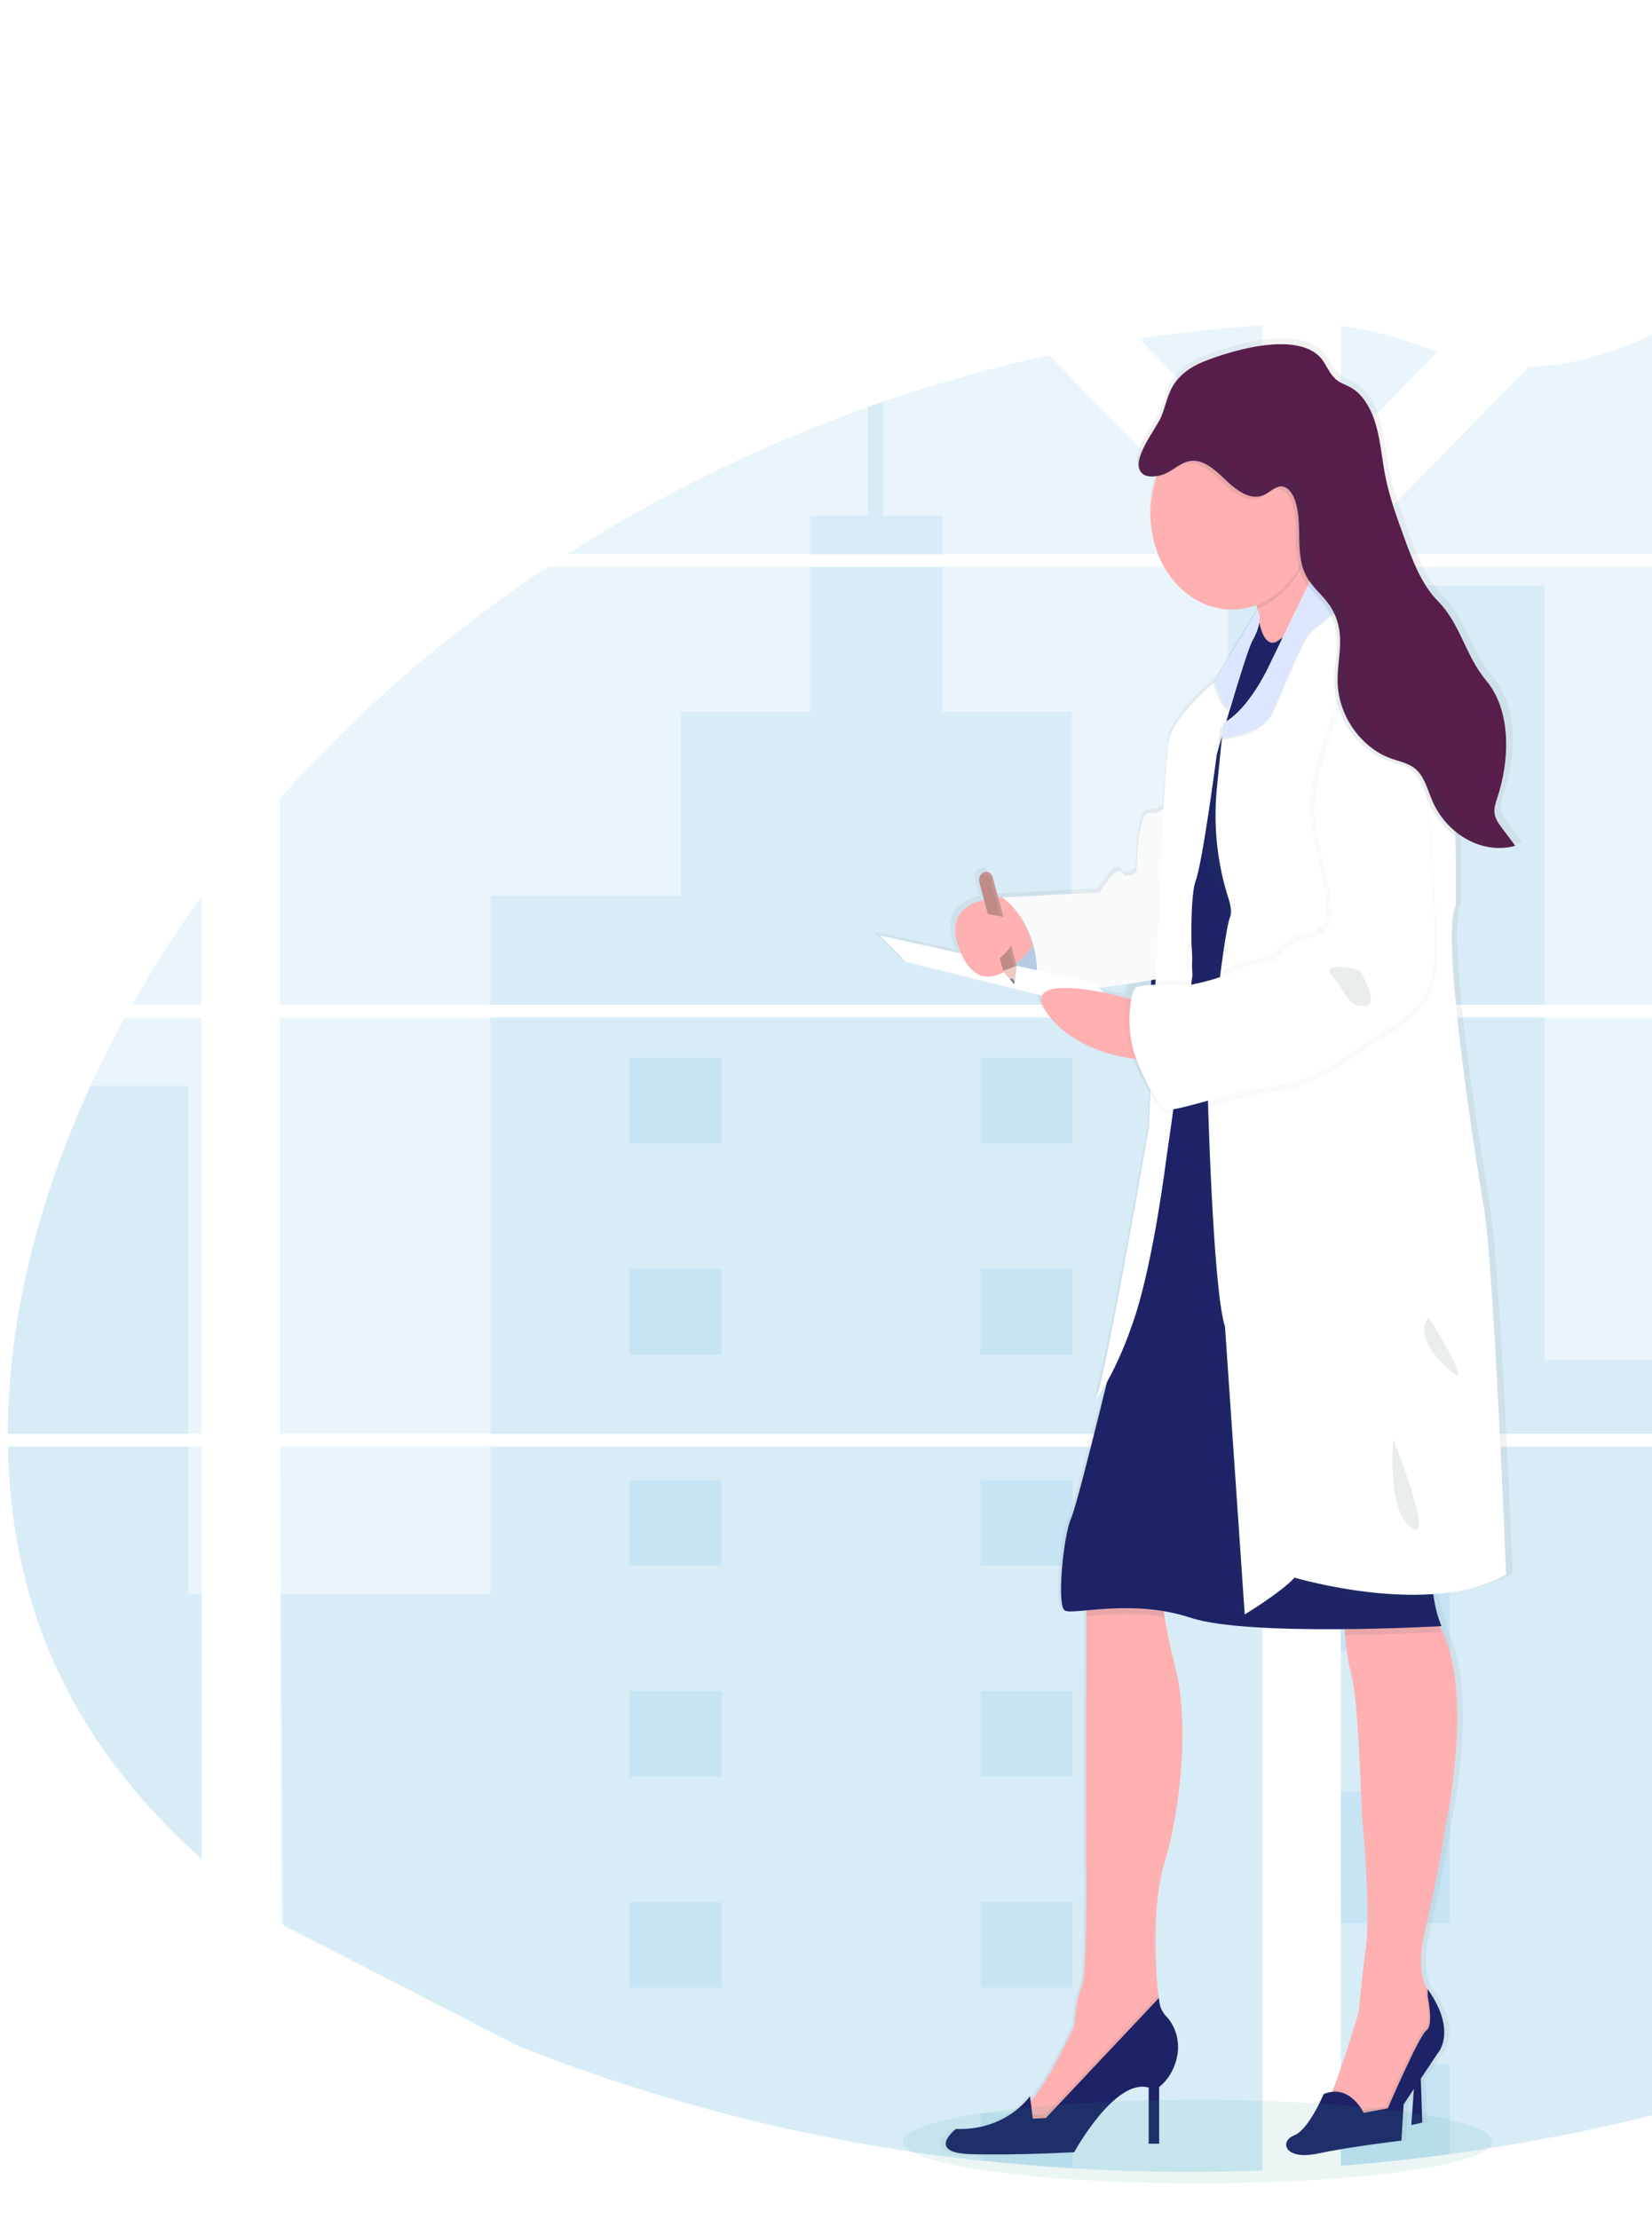 <svg width="210" height="282" viewBox="0 0 210 282" fill="none" xmlns="http://www.w3.org/2000/svg">
<path opacity="0.1" d="M397.931 129.31V182.201H308.813V129.31H397.931ZM397.931 183.837V229.26C397.421 229.356 396.92 229.451 396.414 229.532C395.736 229.654 395.053 229.765 394.358 229.861L393.947 229.914C393.676 229.956 393.4 229.991 393.125 230.021C392.438 230.113 391.752 230.182 391.069 230.243C390.749 230.274 390.416 230.296 390.091 230.323L389.297 230.377C388.866 230.407 388.438 230.43 388.01 230.446C387.747 230.446 387.484 230.465 387.217 230.472C386.95 230.48 386.806 230.472 386.592 230.472H385.815C385.461 230.472 385.108 230.472 384.758 230.472H384.306C383.953 230.472 383.599 230.472 383.249 230.442H383.229C382.982 230.442 382.74 230.442 382.493 230.415C382.423 230.419 382.353 230.419 382.283 230.415C382.078 230.415 381.872 230.415 381.675 230.392C381.628 230.389 381.582 230.389 381.535 230.392C381.079 230.365 380.618 230.331 380.154 230.293C379.689 230.254 379.249 230.209 378.785 230.163L377.851 230.056C374.038 229.559 370.266 228.813 366.566 227.823C358.248 225.666 350.12 222.649 341.807 220.443C331.068 217.595 319.194 216.192 308.817 219.659V183.837H397.931ZM308.813 70.42V0.006C318.569 -0.093 328.299 0.967 337.765 3.161C360.333 8.433 380.598 19.87 397.931 34.475V70.416H393.446V72.049H397.931V127.673H308.813V72.049H375.097V70.413L308.813 70.42ZM194.32 46.634C199.903 46.451 205.454 44.81 210.478 42.268C220.074 37.416 227.745 29.914 236.314 23.59C254.116 10.41 276.194 2.453 298.843 0.481V70.42H171.634L171.317 70.111L194.32 46.634ZM182.73 44.722L170.441 57.267V41.423C174.577 41.908 178.179 43.036 182.73 44.707V44.722ZM170.441 240.54V183.837H196.647C196.713 183.596 196.787 183.351 196.869 183.107C196.791 183.351 196.721 183.596 196.651 183.837H298.843V224.84C297.873 225.509 296.915 226.217 295.965 226.928C294.94 227.708 293.922 228.497 292.911 229.295L291.891 230.079C291.402 230.461 290.904 230.843 290.411 231.206C289.421 231.948 288.425 232.682 287.422 233.409C286.92 233.776 286.416 234.137 285.909 234.491C277.879 240.198 269.408 245.35 260.566 249.903C258.585 250.932 256.583 251.922 254.568 252.89C253.228 253.532 251.878 254.162 250.518 254.778C248.479 255.704 246.423 256.596 244.351 257.455C225.247 265.43 205.046 270.901 184.325 273.712C179.726 274.342 175.106 274.839 170.466 275.204V240.532H170.055L170.441 240.54ZM298.843 72.049V127.673H170.441V72.049H298.843ZM298.843 129.302V182.201H170.441V129.31L298.843 129.302ZM160.475 41.346V59.049L144.795 43.04C149.991 42.242 155.218 41.678 160.475 41.346ZM160.475 129.31V182.201H35.593V129.31H160.475ZM36.033 244.734L35.593 183.837H160.475V275.819C152.431 276.13 144.375 276.04 136.342 275.548H136.202C132.365 275.318 128.545 274.992 124.744 274.569H124.657C104.37 272.373 84.533 267.445 65.77 259.94L36.033 244.734ZM11.5 137.997C11.974 136.977 12.461 135.958 12.96 134.938C13.889 133.026 14.867 131.168 15.879 129.314H25.623V182.201H0.992C1.012 167.22 5.091 151.926 11.5 137.997V137.997ZM25.623 183.837V236.219C18.687 230.036 12.82 222.959 8.602 214.869C3.524 205.122 1.201 194.577 1.008 183.833L25.623 183.837ZM25.623 113.897V127.662H16.791C19.469 122.93 22.416 118.335 25.623 113.897V113.897ZM110.317 51.727C110.966 51.494 111.62 51.261 112.274 51.039C119.166 48.67 126.21 46.701 133.365 45.143L157.367 69.636L157.836 70.107L157.528 70.416H72.102C84 62.802 96.828 56.529 110.317 51.727V51.727ZM69.594 72.049H158.724L160.475 73.536V127.673H145.119H35.593V101.444C45.496 90.306 56.928 80.424 69.594 72.049V72.049Z" fill="#2D9FD9"/>
<path opacity="0.1" d="M170.445 74.389H196.314V127.67H170.445V74.389Z" fill="#2D9FD9"/>
<path opacity="0.1" d="M170.441 129.306V182.201H298.843V159.386H230.451V172.844H196.314V129.306H170.441Z" fill="#2D9FD9"/>
<path opacity="0.1" d="M170.034 240.551C170.17 240.551 170.306 240.551 170.445 240.528V275.227C175.08 274.872 179.699 274.376 184.301 273.739C205.029 270.929 225.238 265.46 244.351 257.489C249.869 255.175 255.274 252.653 260.566 249.923C269.405 245.367 277.874 240.215 285.905 234.51C287.928 233.072 289.92 231.603 291.883 230.101C293.244 229.054 294.592 227.983 295.965 226.947C296.911 226.232 297.869 225.525 298.843 224.852V183.837H196.651C196.725 183.592 196.791 183.351 196.865 183.107C196.787 183.351 196.713 183.592 196.647 183.837H170.441V240.524C170.306 240.528 170.17 240.54 170.034 240.551Z" fill="#2D9FD9"/>
<path opacity="0.1" d="M102.974 70.42H119.831V65.549H112.278V51.039C111.623 51.263 110.971 51.492 110.321 51.727V65.549H102.979L102.974 70.42Z" fill="#2D9FD9"/>
<path opacity="0.1" d="M62.358 127.673H145.12C145.112 127.675 145.103 127.675 145.095 127.673H145.132H160.476V74.393H156.126V113.775H136.251V90.452H119.827V72.049H102.97V90.463H86.553V113.786H62.354L62.358 127.673Z" fill="#2D9FD9"/>
<path opacity="0.1" d="M160.476 129.31V182.201H62.354V129.31H160.476ZM35.733 244.455L35.593 202.587H62.354V183.852H160.476V275.819C152.432 276.13 144.375 276.04 136.342 275.548H136.202C132.365 275.318 128.545 274.992 124.744 274.569H124.657C104.37 272.373 84.533 267.445 65.77 259.94" fill="#2D9FD9"/>
<path opacity="0.1" d="M23.896 183.837H1.008C1.206 194.577 3.524 205.126 8.602 214.869C12.82 222.963 18.687 230.04 25.623 236.223V202.576H23.896V183.837Z" fill="#2D9FD9"/>
<path opacity="0.1" d="M0.992 182.201H23.896V137.997H11.501C5.091 151.926 1.013 167.22 0.992 182.201Z" fill="#2D9FD9"/>
<path opacity="0.1" d="M170.441 89.201H184.301V105.906H170.441V89.201Z" fill="#2D9FD9"/>
<path opacity="0.1" d="M170.441 123.827H184.301V127.673H170.441V123.827Z" fill="#2D9FD9"/>
<path opacity="0.1" d="M170.441 129.306H184.301V140.528H170.441V129.306Z" fill="#2D9FD9"/>
<path opacity="0.1" d="M170.441 158.453H184.301V175.158H170.441V158.453Z" fill="#2D9FD9"/>
<path opacity="0.1" d="M170.441 193.078H184.301V209.783H170.441V193.078Z" fill="#2D9FD9"/>
<path opacity="0.1" d="M170.441 240.524C170.306 240.524 170.17 240.524 170.03 240.551C170.166 240.551 170.302 240.551 170.441 240.528V244.409H184.301V227.704H170.441V240.524Z" fill="#2D9FD9"/>
<path opacity="0.1" d="M170.441 262.326V275.227C175.079 274.872 179.699 274.376 184.301 273.739V262.326H170.441Z" fill="#2D9FD9"/>
<path opacity="0.1" d="M124.649 134.433H136.342V145.308H124.649V134.433Z" fill="#2D9FD9"/>
<path opacity="0.1" d="M80.012 134.433H91.705V145.308H80.012V134.433Z" fill="#2D9FD9"/>
<path opacity="0.1" d="M124.649 161.255H136.342V172.129H124.649V161.255Z" fill="#2D9FD9"/>
<path opacity="0.1" d="M80.012 161.255H91.705V172.129H80.012V161.255Z" fill="#2D9FD9"/>
<path opacity="0.1" d="M124.649 188.073H136.342V198.947H124.649V188.073Z" fill="#2D9FD9"/>
<path opacity="0.1" d="M80.012 188.073H91.705V198.947H80.012V188.073Z" fill="#2D9FD9"/>
<path opacity="0.1" d="M124.649 214.895H136.342V225.769H124.649V214.895Z" fill="#2D9FD9"/>
<path opacity="0.1" d="M80.012 214.895H91.705V225.769H80.012V214.895Z" fill="#2D9FD9"/>
<path opacity="0.1" d="M124.649 241.717H136.342V252.591H124.649V241.717Z" fill="#2D9FD9"/>
<path opacity="0.1" d="M80.012 241.717H91.705V252.591H80.012V241.717Z" fill="#2D9FD9"/>
<path opacity="0.1" d="M136.342 275.548V268.535H124.653V274.55L136.342 275.548Z" fill="#2D9FD9"/>
<path opacity="0.1" d="M170.446 240.524H170.034H170.446ZM196.869 183.107C196.791 183.351 196.721 183.596 196.651 183.837C196.713 183.596 196.787 183.351 196.869 183.107ZM393.446 70.42V72.049H375.08V70.412L393.446 70.42ZM170.441 240.524H170.03H170.441ZM196.869 183.107C196.791 183.351 196.721 183.596 196.651 183.837C196.713 183.596 196.787 183.351 196.869 183.107ZM170.446 240.524H170.034H170.446ZM196.869 183.107C196.791 183.351 196.721 183.596 196.651 183.837C196.713 183.596 196.787 183.351 196.869 183.107Z" fill="#2D9FD9"/>
<g filter="url(#filter0_d)">
<path d="M189.293 148.558C189.293 148.558 183.534 114.811 185.739 110.612C185.739 110.612 185.819 106.708 185.686 101.733C185.686 101.544 185.686 101.355 185.686 101.162C186.074 101.466 186.479 101.741 186.897 101.984C188.928 103.213 191.26 103.567 193.49 102.986L191.746 100.698C191.327 100.151 190.891 99.56 190.8 98.836C190.71 98.113 190.961 97.468 191.177 96.823C192.834 91.893 192.921 85.693 189.729 81.93C187.033 78.766 186.377 74.682 183.45 71.794C181.312 69.678 180.136 66.576 179.027 63.577C178.089 61.042 177.143 58.486 176.606 55.799C176.187 53.7 176.02 51.526 175.444 49.476C174.869 47.426 173.791 45.433 172.106 44.517C171.506 44.193 170.84 44.008 170.292 43.576C169.574 43.005 169.141 42.077 168.621 41.263C165.98 37.154 157.137 39.574 152.951 41.242C151.813 41.663 150.759 42.35 149.854 43.264L149.892 43.19C149.923 43.128 149.962 43.067 149.997 43.005C149.538 43.441 149.143 43.962 148.825 44.546C148.214 45.684 147.959 47.011 147.45 48.243C146.836 49.702 143.421 53.774 144.89 55.413C144.993 55.523 145.111 55.612 145.239 55.676C145.79 55.946 146.397 56.018 146.983 55.881L146.92 56.058C146.418 57.504 146.161 59.052 146.163 60.614C146.163 67.365 150.89 72.837 156.726 72.837C157.823 72.839 158.914 72.641 159.96 72.25C159.984 72.406 160.005 72.562 160.029 72.718C160.029 72.78 160.047 72.841 160.054 72.903L159.869 73.207C159.86 73.189 159.849 73.171 159.837 73.154L154.361 82.168C153.523 82.862 148.703 86.971 148.43 90.052C148.144 93.425 147.858 97.374 147.858 97.374L147.82 98.22C147.581 98.456 147.301 98.627 147 98.723C146.698 98.819 146.383 98.837 146.076 98.775C144.366 98.446 144.366 106.17 144.366 106.17C144.366 106.17 143.229 107.403 142.448 106.335C141.666 105.266 139.601 108.886 139.601 108.886L126.659 109.543L126.363 109.564L125.665 107.021C125.59 106.752 125.428 106.53 125.215 106.401C125.001 106.273 124.753 106.249 124.524 106.335C124.47 106.356 124.418 106.382 124.368 106.413L124.319 106.446L124.228 106.519L124.183 106.569C124.158 106.596 124.134 106.624 124.113 106.655L124.071 106.713L124.05 106.737C123.97 106.868 123.916 107.02 123.894 107.18C123.873 107.34 123.883 107.503 123.924 107.658L124.524 109.839C122.027 110.431 119.473 112.099 121.556 116.692L111 114.396L114.415 117.773L132.045 122.058C131.812 122.551 131.965 123.266 132.694 124.273C135.834 128.615 141.555 129.795 143.857 130.099C144.465 131.7 145.225 133.217 146.121 134.618L145.922 138.944C145.922 138.944 140.093 171.92 139.026 173.592C139.565 172.873 140.058 172.108 140.501 171.303C138.809 178.078 136.444 187.351 135.823 188.74C134.826 190.959 133.901 199.936 135.038 200.511C135.387 200.688 136.385 200.602 137.808 200.474V201.218L137.745 229.399C137.745 229.399 138.032 246.683 137.247 248.331C136.462 249.978 136.252 253.434 136.252 253.434C136.252 253.434 133.113 260.25 130.626 262.99C130.609 263.012 130.59 263.031 130.57 263.048L130.493 262.407C130.493 262.407 127.504 266.852 120.89 266.602C120.89 266.602 116.909 269.65 122.812 269.815C128.714 269.979 136.252 269.568 136.252 269.568C136.252 269.568 141.516 260.118 145.926 261.351V268.512H147.276V261.236C147.902 260.75 148.438 260.12 148.851 259.384C149.264 258.647 149.546 257.819 149.679 256.951C149.795 256.055 149.71 255.14 149.434 254.295C149.157 253.45 148.698 252.704 148.102 252.131C147.835 251.846 147.62 251.499 147.472 251.112C147.324 250.724 147.245 250.305 147.241 249.88L147.192 249.929C147.192 249.785 147.161 249.637 147.147 249.485C146.759 245.788 146.275 238.158 147.987 232.513C150.335 224.772 151.047 213.991 149.337 207.574C148.786 205.522 148.333 203.436 147.98 201.325C147.939 201.058 147.9 200.803 147.865 200.565C149.034 200.751 150.191 201.025 151.329 201.386C155.289 202.672 163.95 202.911 171.346 202.841C171.363 203.079 171.384 203.33 171.408 203.58C171.54 205.322 171.816 207.045 172.232 208.724C173.16 212.011 173.585 226.502 173.585 226.502C173.585 226.502 174.782 238.417 174.129 243.265C173.781 245.96 173.432 248.668 173.233 251.388V251.441C173.233 251.441 171.272 258.015 169.839 261.585C169.804 261.676 169.765 261.766 169.73 261.852C169.348 261.893 168.972 261.991 168.611 262.144C168.611 262.144 166.689 266.663 164.773 267.411C162.858 268.159 163.493 270.62 167.829 269.716C172.165 268.812 178.713 268.073 178.713 268.073L178.996 263.463L180.328 261.499L179.979 266.096L181.399 265.768L181.211 260.176L183.391 256.963C183.391 256.963 186.025 254.202 182.111 248.77V248.89C182.069 248.812 182.031 248.729 181.985 248.651V248.627C181.336 247.443 180.82 245.237 181.765 241.322C183.475 234.247 184.469 227.825 184.469 227.825C184.469 227.825 188.285 210.622 183.698 202.483H183.9C183.43 201.338 183.098 200.121 182.913 198.868C182.89 198.72 182.869 198.568 182.85 198.412C186.244 198.182 189.576 197.459 192.293 195.897C192.283 195.881 190.647 155.058 189.293 148.558ZM146.201 120.086V120.168L145.504 120.209L146.201 120.086ZM143.808 120.476C143.694 120.506 143.586 120.567 143.494 120.653C143.194 121.153 143.006 121.734 142.947 122.342L141.858 122.054C141.858 122.054 141.094 121.861 139.995 121.643L139.476 121.027C140.906 120.887 142.392 120.682 143.808 120.476V120.476Z" fill="url(#paint0_linear)"/>
<path d="M179.819 260.233L179.404 266.055L180.796 265.727L180.586 259.412L179.819 260.233Z" fill="#1D2366"/>
<path d="M148.064 232.591C146.386 238.22 146.861 245.816 147.237 249.506C147.377 250.87 147.506 251.7 147.506 251.7C147.506 251.7 144.998 258.43 144.789 258.684C144.579 258.939 137.407 264.095 137.407 264.095L132.394 267.543C132.394 267.543 127.308 264.917 129.747 264.013C130.245 263.778 130.694 263.417 131.062 262.957C133.504 260.225 136.57 253.434 136.57 253.434C136.57 253.434 136.779 249.987 137.547 248.347C138.314 246.708 138.035 229.481 138.035 229.481L138.094 201.399V197.738L147.635 197.82C147.695 199.063 147.833 200.299 148.047 201.518C148.389 203.622 148.833 205.702 149.376 207.746C151.057 214.152 150.359 224.879 148.064 232.591Z" fill="#FFB0B1"/>
<path opacity="0.1" d="M147.506 251.7C147.506 251.7 144.998 258.43 144.789 258.684C144.579 258.939 137.407 264.095 137.407 264.095L132.394 267.543C132.394 267.543 127.308 264.917 129.747 264.013C130.245 263.778 130.694 263.418 131.062 262.957L131.278 264.753L132.949 264.671L147.251 249.514C147.377 250.87 147.506 251.7 147.506 251.7Z" fill="#264653"/>
<path d="M147.332 249.896L132.949 265.155L131.278 265.238L130.929 262.362C130.929 262.362 128.006 266.791 121.511 266.544C121.511 266.544 117.611 269.58 123.391 269.745C129.171 269.909 136.553 269.498 136.553 269.498C136.553 269.498 141.708 260.048 146.024 261.281V268.418H147.349V261.215C147.966 260.727 148.492 260.096 148.896 259.362C149.3 258.628 149.573 257.805 149.7 256.942C149.815 256.054 149.734 255.146 149.465 254.306C149.195 253.465 148.747 252.721 148.162 252.144C147.901 251.855 147.693 251.507 147.55 251.121C147.407 250.734 147.333 250.318 147.332 249.896V249.896Z" fill="#1D2366"/>
<path d="M181.144 241.367C180.217 245.27 180.722 247.468 181.357 248.647V248.672C182.172 250.128 182.738 251.756 183.025 253.467L183.081 253.836L176.536 265.073L172.985 266.717C172.985 266.717 167.275 264.42 168.318 263.763C168.579 263.603 168.987 262.748 169.455 261.569C170.85 258.015 172.776 251.458 172.776 251.458V251.404C172.978 248.697 173.299 245.997 173.655 243.31C174.293 238.474 173.121 226.605 173.121 226.605C173.121 226.605 172.703 212.171 171.796 208.889C171.386 207.22 171.114 205.508 170.983 203.778C170.794 201.723 170.753 200.031 170.753 200.031C170.753 200.031 174.513 193.868 181.406 200.524C181.957 201.054 182.442 201.674 182.847 202.364C187.608 210.343 183.775 227.92 183.775 227.92C183.775 227.92 182.815 234.313 181.144 241.367Z" fill="#FFB0B1"/>
<path opacity="0.1" d="M183.091 253.836L176.547 265.073L172.995 266.717C172.995 266.717 167.285 264.42 168.328 263.763C168.59 263.602 168.998 262.748 169.465 261.569C171.883 261.544 173.135 264.256 173.135 264.256L176.198 263.68C176.198 263.68 180.237 254.329 181.144 253.758C182.051 253.187 181.284 249.489 181.284 249.489V248.549C181.308 248.581 181.329 248.618 181.357 248.651V248.676C182.171 250.132 182.738 251.76 183.024 253.471L183.091 253.836Z" fill="#264653"/>
<path d="M173.345 264.498C173.345 264.498 171.6 260.726 168.258 262.119C168.258 262.119 166.378 266.639 164.498 267.37C162.618 268.101 163.246 270.566 167.495 269.667C171.743 268.767 178.148 268.023 178.148 268.023L178.427 263.426L182.746 256.946C182.746 256.946 185.32 254.198 181.49 248.787V249.728C181.49 249.728 182.257 253.425 181.35 253.997C180.443 254.568 176.418 263.923 176.418 263.923L173.345 264.498Z" fill="#1D2366"/>
<path opacity="0.1" d="M147.645 197.812C147.706 199.055 147.843 200.291 148.057 201.51C144.129 200.832 140.484 201.169 138.094 201.391V197.73L147.645 197.812Z" fill="#264653"/>
<path opacity="0.1" d="M183.234 203.387C183.234 203.387 177.653 203.708 170.997 203.773C170.808 201.719 170.767 200.026 170.767 200.026C170.767 200.026 174.527 193.864 181.42 200.519C181.971 201.05 182.456 201.67 182.861 202.36C182.969 202.71 183.094 203.053 183.234 203.387V203.387Z" fill="#264653"/>
<path d="M183.234 202.648C183.234 202.648 158.787 204.04 151.336 201.579C143.885 199.118 136.5 201.251 135.387 200.68C134.275 200.109 135.178 191.164 136.155 188.95C137.132 186.735 142.49 164.339 142.49 164.339L147.645 132.679L153.077 130.916L153.461 130.789L162.925 127.716L169.86 125.46C169.86 125.46 183.649 188.867 182.467 193.543C182.037 195.333 181.968 197.217 182.264 199.044C182.445 200.292 182.771 201.505 183.234 202.648V202.648Z" fill="#1D2366"/>
<path d="M129.673 111.026C129.673 111.026 124.79 117.189 128.487 120.624C132.185 124.059 134.616 120.953 134.616 120.953L129.673 111.026Z" fill="#C7DAF5"/>
<path opacity="0.1" d="M129.673 111.026C129.673 111.026 124.79 117.189 128.487 120.624C132.185 124.059 134.616 120.953 134.616 120.953L129.673 111.026Z" fill="#264653"/>
<path d="M169.13 70.508C169.13 70.508 168.558 71.149 167.697 72.094C166.469 73.445 164.651 75.422 163.04 77.077C160.807 79.366 158.965 81.046 159.624 79.612C160.284 78.178 160.158 75.68 159.83 73.343C159.806 73.187 159.785 73.031 159.761 72.879C159.489 71.162 159.129 69.466 158.683 67.8C158.683 67.8 162.29 62.311 164.285 60.146C165.028 59.324 165.548 58.987 165.579 59.559C165.614 60.327 166.102 62.024 166.709 63.823C166.727 63.881 166.744 63.934 166.765 63.992C167.17 65.224 167.627 66.49 168.028 67.582C168.642 69.259 169.13 70.508 169.13 70.508Z" fill="#FFB0B1"/>
<path opacity="0.1" d="M166.765 63.992C166.426 66.139 165.604 68.14 164.384 69.785C163.164 71.43 161.591 72.658 159.83 73.343C159.553 71.467 159.17 69.616 158.683 67.8C158.683 67.8 165.475 57.467 165.579 59.559C165.604 60.352 166.134 62.11 166.765 63.992Z" fill="#264653"/>
<path opacity="0.1" d="M159.154 76.104L160.033 74.645C160.033 74.645 160.615 78.828 162.757 76.983C164.899 75.138 165.004 90.866 165.004 90.866L162.705 131.347L146.093 130.177L146.564 110.616L148.444 100.755L153.094 86.42L155.861 81.683L159.154 76.104Z" fill="#264653"/>
<path d="M165.004 91.117L162.911 127.72L162.691 131.598L153.429 130.945L153.08 130.92L146.104 130.427L146.574 110.862L148.455 101.002L153.105 86.667L155.871 81.93L159.164 76.33L160.043 74.875C160.043 74.875 160.626 79.058 162.768 77.213L162.813 77.176C164.906 75.615 165.004 91.117 165.004 91.117Z" fill="#1D2366"/>
<path d="M148.688 97.575C148.688 97.575 147.855 99.629 146.18 99.297C144.506 98.964 144.509 106.692 144.509 106.692C144.509 106.692 143.397 107.925 142.629 106.856C141.862 105.788 139.838 109.4 139.838 109.4L127.162 110.057C127.162 110.057 132.802 113.093 131.697 122.28C131.697 122.28 150.848 120.883 151.476 118.751C152.104 116.618 148.688 97.575 148.688 97.575Z" fill="white"/>
<path opacity="0.03" d="M148.688 97.575C148.688 97.575 147.855 99.629 146.18 99.297C144.506 98.964 144.509 106.692 144.509 106.692C144.509 106.692 143.397 107.925 142.629 106.856C141.862 105.788 139.838 109.4 139.838 109.4L127.162 110.057C127.162 110.057 132.802 113.093 131.697 122.28C131.697 122.28 150.848 120.883 151.476 118.751C152.104 116.618 148.688 97.575 148.688 97.575Z" fill="#264653"/>
<path d="M111.848 114.884L115.19 118.245L142.699 125.053L139.287 120.953L111.848 114.884Z" fill="white"/>
<path d="M159.206 77.398C158.749 78.22 157.441 82.427 156.349 86.1C155.438 89.161 154.678 91.852 154.678 91.852C154.678 91.852 152.902 105.468 151.995 107.929C151.088 110.39 151.58 119.987 151.58 119.987L148.2 143.69C148.2 143.69 146.668 155.913 144.303 163.214C141.97 170.399 139.371 173.768 139.291 173.875C140.337 172.207 146.041 139.363 146.041 139.363L147.924 97.941C147.924 97.941 148.2 94.005 148.479 90.64C148.758 87.275 154.409 82.681 154.409 82.681L159.858 73.556C160.406 74.419 160.039 75.923 159.206 77.398Z" fill="white"/>
<path d="M144.998 130.633C144.998 130.633 136.974 130.222 133.088 124.725C129.202 119.227 142.071 122.531 142.071 122.531L145.416 123.435L144.998 130.633Z" fill="#FFB0B1"/>
<path opacity="0.1" d="M182.466 193.547C182.037 195.338 181.968 197.221 182.264 199.049C173.512 199.78 164.149 196.994 164.149 196.994C162.405 198.884 157.81 201.67 157.81 201.67L155.306 165.104C153.705 160.173 153.077 134.343 153.077 134.343C153.077 134.343 153.22 132.991 153.425 130.965C153.425 130.916 153.425 130.863 153.443 130.813C154.067 125.156 155.306 114.535 155.913 113.101C156.75 111.129 153.338 105.883 153.338 105.883L154.891 90.291L155.079 88.409C158.351 86.687 160.859 81.19 160.859 81.19L162.785 77.217C164.878 75.635 164.986 91.137 164.986 91.137L162.893 127.74L169.828 125.485C169.828 125.485 183.649 188.872 182.466 193.547Z" fill="#264653"/>
<path d="M191.449 196.074C181.909 201.653 164.568 196.485 164.568 196.485C162.824 198.375 158.229 201.16 158.229 201.16L155.721 164.594C154.124 159.664 153.496 133.833 153.496 133.833C153.496 133.833 155.512 114.56 156.349 112.592C156.593 112.017 156.475 111.162 156.185 110.242C154.762 105.861 154.238 101.146 154.657 96.482L155.327 89.781L155.512 87.903C158.788 86.178 161.296 80.681 161.296 80.681L163.04 77.082L166.249 70.45L167.77 67.311L168.028 67.587L169.999 69.69C169.999 69.69 170.836 70.512 172.092 71.744C174.824 74.456 179.543 79.23 181.978 82.151C184.12 84.723 184.797 94.728 184.992 102.259C185.121 107.218 185.045 111.105 185.045 111.105C182.885 115.291 188.533 148.903 188.533 148.903C189.848 155.399 191.449 196.074 191.449 196.074Z" fill="white"/>
<path opacity="0.03" d="M173.135 80.599C173.135 80.599 166.587 95.278 167.348 100.858C168.108 106.437 170.271 112.752 169.228 114.227C168.87 114.786 168.406 115.24 167.875 115.552C167.343 115.865 166.756 116.029 166.162 116.031C165.115 116.113 162.325 118.41 162.325 118.656C162.325 118.903 159.747 118.903 157.441 120.053C155.135 121.204 151.73 121.857 151.73 121.857C151.73 121.857 145.102 121.61 144.485 122.35C143.868 123.089 143.233 127.514 144.555 131.044C145.877 134.573 147.346 137.206 148.455 137.687C149.564 138.168 156.604 135.39 162.314 134.733C168.025 134.076 174.224 128.747 174.224 128.747C174.224 128.747 181.05 125.871 182.247 121.035C183.443 116.199 180.785 89.621 180.785 89.621C180.785 89.621 178.776 77.234 173.135 80.599Z" fill="#264653"/>
<path opacity="0.03" d="M172.298 79.366C172.298 79.366 165.75 94.05 166.518 99.625C167.285 105.201 169.441 111.52 168.394 112.999C168.037 113.558 167.575 114.012 167.043 114.325C166.512 114.638 165.926 114.802 165.332 114.802C164.285 114.885 161.494 117.181 161.494 117.428C161.494 117.674 158.916 117.674 156.611 118.821C154.305 119.967 150.9 120.624 150.9 120.624C150.9 120.624 144.272 120.378 143.658 121.117C143.044 121.857 142.402 126.286 143.728 129.811C145.054 133.336 146.519 135.974 147.628 136.455C148.737 136.935 155.777 134.158 161.487 133.505C167.198 132.851 173.397 127.514 173.397 127.514C173.397 127.514 180.22 124.638 181.403 119.807C182.585 114.975 179.941 88.388 179.941 88.388C179.941 88.388 177.939 76.005 172.298 79.366Z" fill="#264653"/>
<path d="M172.929 79.859C172.929 79.859 166.381 94.543 167.149 100.118C167.916 105.694 170.072 112.013 169.029 113.488C168.672 114.048 168.209 114.504 167.677 114.817C167.145 115.131 166.558 115.295 165.963 115.295C164.916 115.378 162.125 117.674 162.125 117.917C162.125 118.159 159.551 118.163 157.242 119.314C154.932 120.464 151.531 121.117 151.531 121.117C151.531 121.117 144.903 120.871 144.286 121.61C143.668 122.35 143.033 126.779 144.356 130.304C145.678 133.829 147.146 136.467 148.256 136.948C149.365 137.428 156.404 134.651 162.115 133.993C167.825 133.336 174.024 128.007 174.024 128.007C174.024 128.007 180.851 125.131 182.048 120.295C183.244 115.46 180.603 88.881 180.603 88.881C180.603 88.881 178.566 76.515 172.929 79.859Z" fill="white"/>
<path opacity="0.1" d="M172.786 119.244C172.786 119.244 167.554 118.011 169.375 120.065C171.196 122.12 171.185 123.919 173.414 123.837C175.643 123.755 172.786 119.244 172.786 119.244Z" fill="#264653"/>
<path opacity="0.1" d="M181.63 163.444C181.63 163.444 179.264 165.329 183.789 169.676C188.313 174.023 181.63 163.444 181.63 163.444Z" fill="#264653"/>
<path opacity="0.1" d="M177.115 178.945C177.115 179.192 176.278 187.984 179.411 190.182C182.543 192.38 177.115 178.945 177.115 178.945Z" fill="#264653"/>
<path d="M127.378 110.036C124.853 110.139 119.397 111.047 122.226 117.263C124.727 122.765 128.93 119.088 131.296 116.298C130.719 113.697 129.316 111.456 127.378 110.036V110.036Z" fill="#FFB0B1"/>
<path d="M131.327 116.248L131.431 116.121L131.327 116.248Z" fill="#FFB0B1"/>
<path opacity="0.1" d="M172.092 71.995C169.413 74.152 167.166 75.972 166.727 76.35C165.527 77.398 163.238 83.548 161.763 86.687C160.587 89.214 156.767 89.863 155.327 90.023L155.512 88.146C158.787 86.42 161.295 80.923 161.295 80.923L167.77 67.554L169.999 69.941C169.999 69.941 170.836 70.763 172.092 71.995Z" fill="#264653"/>
<path d="M172.092 71.749C169.413 73.906 167.166 75.726 166.727 76.108C165.527 77.151 163.238 83.302 161.763 86.441C160.587 88.968 156.767 89.617 155.327 89.777L155.512 87.899C158.787 86.174 161.295 80.677 161.295 80.677L167.77 67.307L169.999 69.686C169.999 69.686 170.836 70.5 172.092 71.749Z" fill="#DCE7FF"/>
<path d="M166.936 61.28C166.938 63.746 166.303 66.155 165.115 68.186C163.713 70.588 161.626 72.319 159.233 73.064C156.84 73.808 154.3 73.518 152.073 72.246C149.847 70.973 148.081 68.803 147.097 66.128C146.112 63.454 145.975 60.452 146.709 57.668C147.443 54.884 149 52.502 151.097 50.955C153.195 49.407 155.693 48.797 158.141 49.234C160.588 49.671 162.821 51.126 164.434 53.336C166.048 55.547 166.936 58.365 166.936 61.28V61.28Z" fill="#FFB0B1"/>
<path opacity="0.1" d="M184.992 102.263C183.576 101.237 182.422 99.777 181.654 98.039C181.071 96.683 180.684 95.118 179.69 94.157C178.793 93.294 177.597 93.084 176.48 92.698C172.811 91.421 169.734 87.476 169.619 82.973C169.563 80.853 170.125 78.737 169.87 76.638C169.725 75.45 169.324 74.325 168.705 73.371C168.397 72.915 168.06 72.488 167.697 72.094C167.208 71.551 166.696 71.025 166.249 70.45C165.968 70.094 165.722 69.701 165.516 69.279C165.351 68.934 165.216 68.569 165.115 68.191C164.418 65.676 165.053 62.693 164.285 60.15L164.243 60.01C163.954 59.106 163.364 58.203 162.544 58.133C161.725 58.063 161.023 58.864 160.242 59.222C158.606 59.969 156.841 58.696 155.477 57.397C154.113 56.099 152.575 54.616 150.841 54.904C149.693 55.097 148.786 56.017 147.729 56.493C147.491 56.602 147.244 56.686 146.993 56.744C147.888 54.117 149.531 51.938 151.641 50.583C153.751 49.228 156.196 48.78 158.556 49.317C160.916 49.855 163.043 51.343 164.572 53.527C166.102 55.711 166.937 58.453 166.936 61.284C166.937 62.139 166.861 62.991 166.71 63.827C166.727 63.885 166.744 63.938 166.765 63.996C167.17 65.228 167.627 66.494 168.028 67.587L169.999 69.69C169.999 69.69 170.836 70.512 172.092 71.745C174.823 74.456 179.543 79.23 181.978 82.151C184.12 84.732 184.79 94.732 184.992 102.263Z" fill="#264653"/>
<path d="M147.607 48.987C148.106 47.791 148.354 46.452 148.95 45.318C149.826 43.675 151.354 42.623 152.924 41.986C157.022 40.322 165.684 37.906 168.273 41.986C168.782 42.808 169.204 43.72 169.909 44.287C170.446 44.718 171.095 44.903 171.684 45.228C173.334 46.14 174.388 48.128 174.949 50.158C175.511 52.188 175.678 54.365 176.09 56.456C176.617 59.139 177.541 61.683 178.462 64.209C179.547 67.192 180.698 70.286 182.791 72.394C185.648 75.27 186.28 79.341 188.931 82.497C192.07 86.244 191.969 92.427 190.351 97.337C190.138 97.982 189.897 98.656 189.981 99.342C190.064 100.028 190.497 100.652 190.905 101.199L192.621 103.479C188.561 104.634 183.967 102.136 182.076 97.752C181.494 96.396 181.106 94.835 180.109 93.869C179.216 93.006 178.016 92.801 176.903 92.415C173.233 91.133 170.156 87.184 170.041 82.681C169.985 80.566 170.547 78.45 170.292 76.354C170.151 75.158 169.748 74.026 169.124 73.067C168.164 71.593 166.717 70.602 165.935 68.959C164.613 66.21 165.618 62.64 164.666 59.69C164.373 58.786 163.786 57.882 162.967 57.812C162.147 57.742 161.446 58.544 160.661 58.901C159.028 59.649 157.263 58.379 155.899 57.077C154.535 55.775 152.997 54.295 151.26 54.587C150.112 54.776 149.208 55.696 148.152 56.177C147.37 56.53 145.786 56.847 145.103 56.07C143.658 54.505 147.004 50.45 147.607 48.987Z" fill="#591D4B"/>
<path opacity="0.1" d="M183.045 96.396C182.459 95.04 182.076 93.479 181.078 92.517C180.185 91.655 178.985 91.445 177.869 91.059C174.202 89.781 171.126 85.833 171.007 81.33C170.951 79.214 171.513 77.094 171.262 74.999C171.115 73.81 170.713 72.686 170.093 71.732C169.13 70.257 167.683 69.267 166.905 67.624C165.583 64.879 166.587 61.309 165.631 58.355C165.342 57.455 164.752 56.551 163.936 56.477C163.12 56.403 162.412 57.213 161.63 57.57C159.998 58.318 158.229 57.044 156.869 55.746C155.508 54.447 153.963 52.964 152.229 53.252C151.081 53.445 150.174 54.365 149.121 54.842C148.339 55.195 146.752 55.516 146.068 54.739C144.631 53.096 147.977 49.049 148.577 47.594C149.075 46.395 149.323 45.059 149.923 43.925C149.955 43.864 149.989 43.802 150.024 43.741C149.576 44.178 149.188 44.697 148.877 45.277C148.28 46.411 148.032 47.742 147.534 48.946C146.93 50.401 143.585 54.46 145.025 56.091C145.723 56.872 147.293 56.551 148.074 56.198C149.121 55.717 150.035 54.797 151.182 54.608C152.927 54.316 154.462 55.799 155.822 57.098C157.182 58.396 158.962 59.669 160.587 58.922C161.369 58.564 162.052 57.759 162.889 57.833C163.727 57.907 164.285 58.807 164.588 59.711C165.541 62.661 164.536 66.231 165.858 68.98C166.639 70.594 168.087 71.605 169.046 73.088C169.671 74.046 170.073 75.179 170.215 76.375C170.47 78.47 169.908 80.586 169.964 82.702C170.079 87.222 173.156 91.153 176.826 92.435C177.931 92.822 179.138 93.027 180.031 93.89C181.033 94.855 181.427 96.417 181.999 97.772C183.89 102.156 188.484 104.654 192.544 103.5L191.735 102.423C188.215 102.485 184.654 100.127 183.045 96.396Z" fill="#264653"/>
<path opacity="0.1" d="M158.996 77.644C158.539 78.466 157.231 82.673 156.139 86.346C155.117 85.878 154.189 82.891 154.189 82.891L159.638 73.762C160.196 74.666 159.83 76.165 158.996 77.644Z" fill="#264653"/>
<path d="M159.206 77.398C158.749 78.22 157.441 82.427 156.349 86.1C155.327 85.636 154.399 82.645 154.399 82.645L159.848 73.519C160.406 74.419 160.04 75.923 159.206 77.398Z" fill="#DCE7FF"/>
<path d="M127.524 119.371L124.503 108.151C124.468 108.019 124.454 107.881 124.464 107.743C124.474 107.606 124.507 107.472 124.56 107.349C124.614 107.227 124.688 107.118 124.778 107.029C124.867 106.94 124.971 106.873 125.082 106.832V106.832C125.307 106.749 125.551 106.774 125.76 106.902C125.969 107.03 126.127 107.25 126.199 107.514L129.22 118.722L128.92 121.068L127.524 119.371Z" fill="#BE8B87"/>
<path opacity="0.1" d="M124.79 107.165C125.015 107.081 125.26 107.105 125.469 107.233C125.679 107.361 125.838 107.582 125.91 107.847L128.931 119.055L128.704 120.813L128.924 121.084L129.224 118.738L126.185 107.53C126.113 107.266 125.955 107.046 125.746 106.919C125.537 106.791 125.294 106.766 125.069 106.848V106.848C124.88 106.92 124.716 107.065 124.605 107.259C124.664 107.222 124.726 107.19 124.79 107.165V107.165Z" fill="white"/>
<path d="M127.524 119.371L129.22 118.738L128.972 120.661L128.92 121.084L128.424 120.476L127.524 119.371Z" fill="#EFC8C4"/>
<path d="M128.424 120.476C128.454 120.432 128.491 120.396 128.532 120.369C128.557 120.351 128.585 120.341 128.614 120.341C128.643 120.341 128.672 120.351 128.696 120.369C128.72 120.403 128.74 120.441 128.756 120.48C128.779 120.526 128.81 120.564 128.848 120.594C128.885 120.623 128.928 120.642 128.972 120.649L128.92 121.06L128.424 120.476Z" fill="#727A9C"/>
<path d="M124.486 112.136C124.486 112.136 130.545 112.095 129.118 115.131C127.692 118.167 125.463 118.533 125.463 118.533L124.486 112.136Z" fill="#FFB0B1"/>
<path opacity="0.1" d="M152.245 273.445C172.936 273.445 189.709 271.073 189.709 268.147C189.709 265.221 172.936 262.849 152.245 262.849C131.554 262.849 114.781 265.221 114.781 268.147C114.781 271.073 131.554 273.445 152.245 273.445Z" fill="#2A9D8F"/>
</g>
<defs>
<filter id="filter0_d" x="107" y="39" width="90.49" height="242.445" filterUnits="userSpaceOnUse" color-interpolation-filters="sRGB">
<feFlood flood-opacity="0" result="BackgroundImageFix"/>
<feColorMatrix in="SourceAlpha" type="matrix" values="0 0 0 0 0 0 0 0 0 0 0 0 0 0 0 0 0 0 127 0" result="hardAlpha"/>
<feOffset dy="4"/>
<feGaussianBlur stdDeviation="2"/>
<feComposite in2="hardAlpha" operator="out"/>
<feColorMatrix type="matrix" values="0 0 0 0 0 0 0 0 0 0 0 0 0 0 0 0 0 0 0.25 0"/>
<feBlend mode="normal" in2="BackgroundImageFix" result="effect1_dropShadow"/>
<feBlend mode="normal" in="SourceGraphic" in2="effect1_dropShadow" result="shape"/>
</filter>
<linearGradient id="paint0_linear" x1="77706.7" y1="190708" x2="77706.7" y2="60935.3" gradientUnits="userSpaceOnUse">
<stop stop-color="#808080" stop-opacity="0.25"/>
<stop offset="0.54" stop-color="#808080" stop-opacity="0.12"/>
<stop offset="1" stop-color="#808080" stop-opacity="0.1"/>
</linearGradient>
</defs>
</svg>
